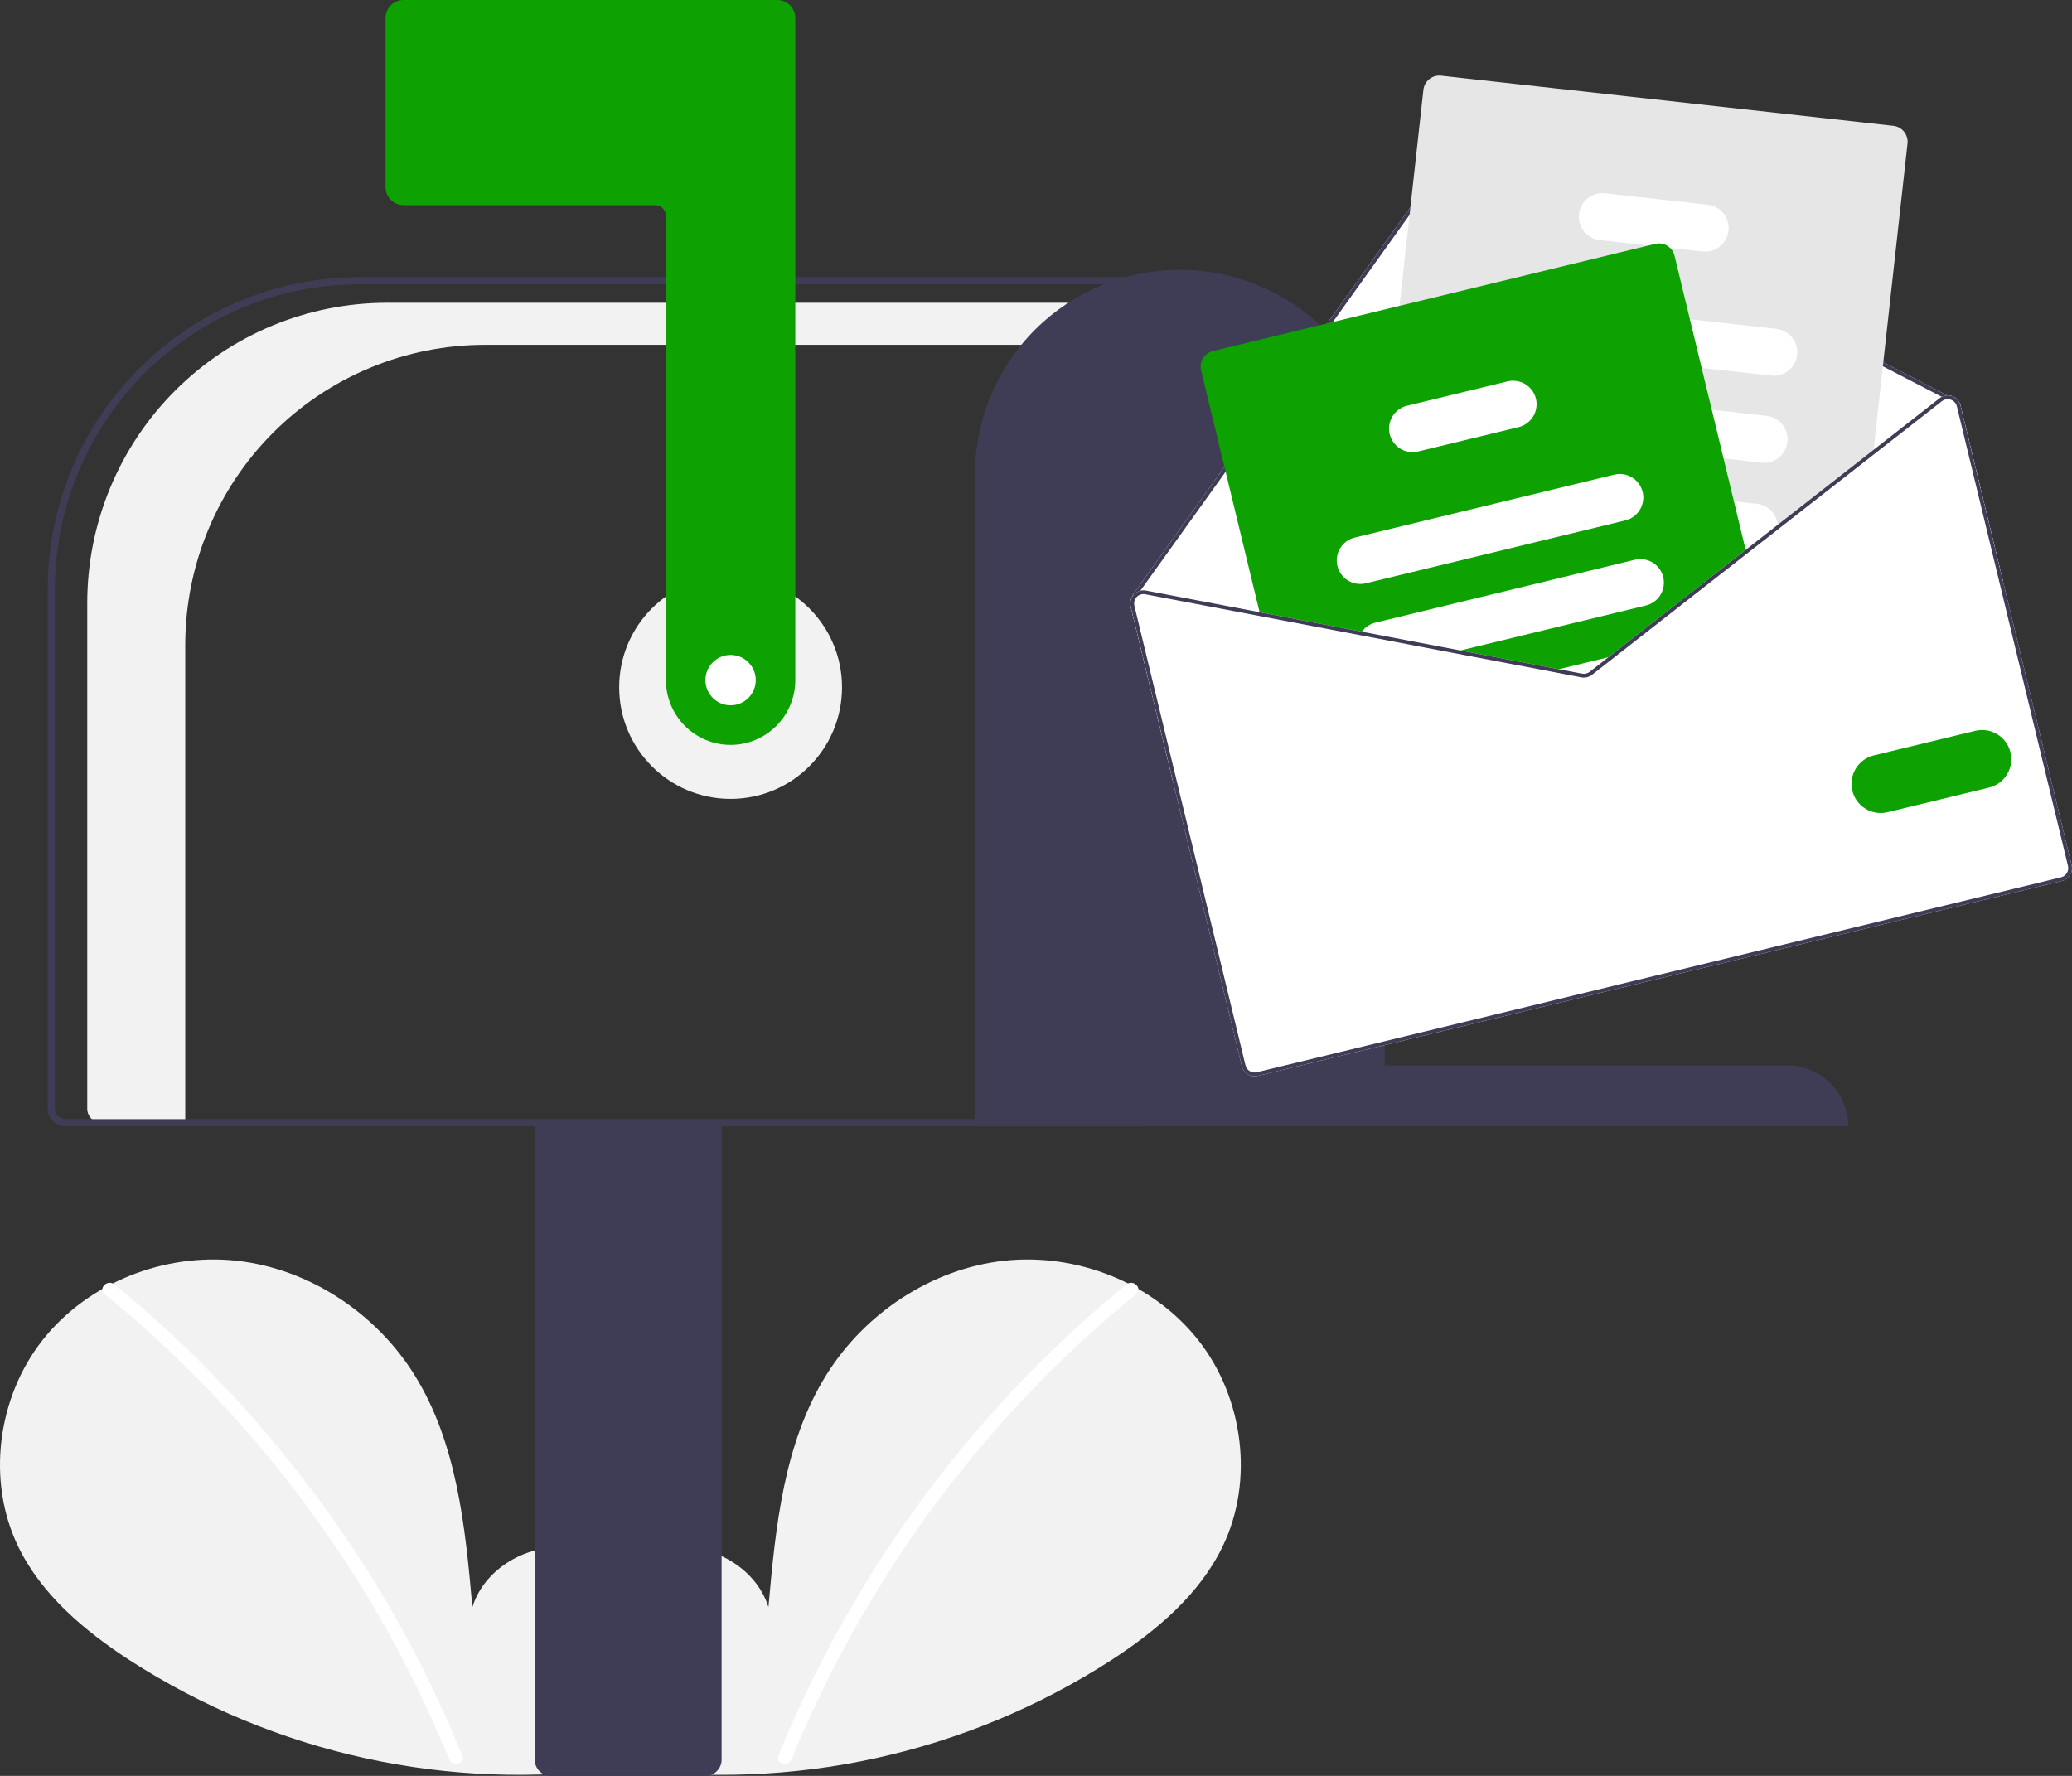 <svg width="280" height="240" viewBox="0 0 280 240" fill="none" xmlns="http://www.w3.org/2000/svg">
<rect x="0" y="0" width="280" height="240" fill="#333333" stroke="none"/>
<g clip-path="url(#clip0_15_149)">
<path d="M82.287 237.496C86.781 233.693 89.512 227.685 88.796 221.836C88.08 215.988 83.645 210.611 77.892 209.369C72.14 208.127 65.583 211.565 63.835 217.192C62.874 206.344 61.766 195.041 56.006 185.803C50.79 177.439 41.757 171.453 31.967 170.383C22.177 169.312 11.869 173.356 5.763 181.093C-0.342 188.83 -1.837 200.079 2.439 208.962C5.589 215.506 11.393 220.376 17.474 224.338C37.123 237.032 60.691 242.195 83.839 238.875" fill="#F2F2F2"/>
<path d="M15.445 173.58C23.523 180.168 30.933 187.537 37.57 195.579C47.955 208.122 56.36 222.184 62.489 237.277C62.938 238.378 61.153 238.857 60.709 237.768C56.811 228.226 51.988 219.089 46.31 210.489C37.455 197.054 26.607 185.049 14.139 174.888C13.217 174.136 14.53 172.835 15.445 173.58V173.58Z" fill="white"/>
<path d="M85.391 237.496C80.896 233.693 78.166 227.685 78.882 221.836C79.598 215.988 84.033 210.611 89.785 209.369C95.538 208.127 102.095 211.565 103.843 217.192C104.804 206.344 105.912 195.041 111.672 185.803C116.888 177.439 125.921 171.453 135.711 170.383C145.501 169.312 155.809 173.356 161.914 181.093C168.02 188.83 169.515 200.079 165.239 208.962C162.089 215.506 156.285 220.376 150.204 224.338C130.554 237.032 106.987 242.195 83.839 238.875" fill="#F2F2F2"/>
<path d="M152.233 173.58C144.155 180.168 136.744 187.537 130.108 195.579C119.722 208.122 111.318 222.184 105.188 237.277C104.739 238.378 106.525 238.857 106.969 237.768C116.998 213.24 133.01 191.62 153.539 174.888C154.461 174.136 153.147 172.835 152.233 173.58V173.58Z" fill="white"/>
<path d="M98.73 107.964C107.045 107.964 113.786 101.214 113.786 92.888C113.786 84.561 107.045 77.811 98.73 77.811C90.414 77.811 83.673 84.561 83.673 92.888C83.673 101.214 90.414 107.964 98.73 107.964Z" fill="#F2F2F2"/>
<path d="M52.307 40.918H156.041V46.601H65.549C60.229 46.601 54.96 47.65 50.045 49.689C45.129 51.728 40.663 54.716 36.9 58.483C33.138 62.25 30.154 66.722 28.118 71.644C26.082 76.566 25.034 81.842 25.034 87.169V151.733H13.683C13.181 151.733 12.7 151.533 12.345 151.178C11.99 150.822 11.791 150.341 11.791 149.838V81.486C11.791 76.159 12.839 70.883 14.875 65.961C16.911 61.039 19.895 56.567 23.658 52.8C27.42 49.033 31.886 46.045 36.802 44.006C41.718 41.967 46.986 40.918 52.307 40.918Z" fill="#F2F2F2"/>
<path d="M72.259 237.812V151.489H97.515V237.812C97.515 238.392 97.284 238.948 96.874 239.358C96.465 239.769 95.909 239.999 95.33 240H74.445C73.865 239.999 73.31 239.769 72.9 239.358C72.49 238.948 72.26 238.392 72.259 237.812Z" fill="#3F3D56"/>
<path d="M6.448 149.787V79.594C6.461 68.42 10.9 57.707 18.791 49.806C26.682 41.904 37.381 37.459 48.541 37.447H155.555V152.219H8.877C8.233 152.218 7.616 151.962 7.161 151.506C6.705 151.05 6.449 150.432 6.448 149.787ZM154.584 38.419H48.541C37.639 38.432 27.187 42.774 19.478 50.493C11.768 58.212 7.432 68.678 7.42 79.594V149.787C7.42 150.174 7.574 150.545 7.847 150.818C8.12 151.092 8.491 151.246 8.877 151.246H154.584V38.419Z" fill="#3F3D56"/>
<path d="M98.73 100.669C96.412 100.666 94.19 99.743 92.551 98.102C90.912 96.461 89.99 94.236 89.987 91.915V29.179C89.987 28.793 89.833 28.422 89.56 28.148C89.287 27.875 88.916 27.721 88.53 27.72H54.532C53.888 27.72 53.271 27.463 52.815 27.007C52.36 26.552 52.104 25.933 52.103 25.289V2.432C52.104 1.787 52.36 1.169 52.815 0.713C53.271 0.257 53.888 0.001 54.532 0H105.044C105.687 0.001 106.305 0.257 106.76 0.713C107.215 1.169 107.471 1.787 107.472 2.432V91.915C107.469 94.236 106.547 96.461 104.909 98.102C103.27 99.743 101.047 100.666 98.73 100.669Z" fill="#0EA102"/>
<path d="M159.441 36.474C166.768 36.459 173.801 39.358 178.993 44.535C184.184 49.712 187.11 56.742 187.125 64.079V143.986H241.522C243.708 143.981 245.805 144.846 247.354 146.39C248.902 147.934 249.775 150.031 249.779 152.219H131.756V64.079C131.772 56.742 134.697 49.712 139.889 44.535C145.081 39.358 152.114 36.459 159.441 36.474Z" fill="#3F3D56"/>
<path d="M152.798 81.978L158.53 105.689L270.667 78.508L264.934 54.797C264.865 54.507 264.724 54.239 264.524 54.019C264.323 53.798 264.071 53.632 263.789 53.535C263.581 53.462 263.361 53.428 263.141 53.437L198.321 19.831C197.942 19.637 197.505 19.585 197.09 19.685C196.676 19.785 196.31 20.03 196.06 20.376L164.82 63.996L153.043 80.445C153.022 80.473 153.007 80.506 153 80.541C152.992 80.577 152.992 80.613 153 80.648C152.761 81.047 152.688 81.525 152.798 81.978Z" fill="white"/>
<path d="M153 80.648C153.006 80.679 153.017 80.708 153.034 80.734C153.051 80.761 153.073 80.784 153.099 80.802C153.129 80.822 153.164 80.837 153.2 80.844C153.236 80.851 153.273 80.851 153.309 80.843C153.368 80.828 153.419 80.792 153.454 80.742L153.495 80.686L154.108 79.828L165.244 64.283L196.475 20.673C196.653 20.425 196.914 20.25 197.21 20.179C197.506 20.108 197.817 20.146 198.088 20.285L262.406 53.631L262.983 53.931C263.006 53.941 263.03 53.949 263.055 53.956C263.098 53.948 263.142 53.944 263.186 53.943C263.247 53.923 263.297 53.88 263.327 53.824C263.343 53.795 263.353 53.762 263.356 53.729C263.359 53.696 263.355 53.662 263.345 53.63C263.336 53.598 263.319 53.568 263.298 53.542C263.277 53.517 263.251 53.495 263.221 53.48L263.141 53.437L198.321 19.831C197.942 19.637 197.505 19.585 197.09 19.685C196.675 19.785 196.31 20.03 196.06 20.376L164.82 63.996L153.043 80.445C153.022 80.473 153.007 80.506 153 80.541C152.992 80.577 152.992 80.613 153 80.648Z" fill="#3F3D56"/>
<path d="M186.678 83.066L189.174 83.343L207.7 85.398L219.981 86.759L220.706 86.84L236.031 74.855L236.618 74.396L240.238 71.565L253.115 61.495L253.192 60.788L257.773 19.395C257.835 18.825 257.669 18.253 257.311 17.806C256.954 17.358 256.433 17.07 255.864 17.006L194.737 10.226C194.168 10.164 193.597 10.33 193.15 10.688C192.703 11.046 192.416 11.567 192.352 12.137L189.122 41.335L187.33 57.522L185.727 72.004L184.984 78.73L184.767 80.678C184.706 81.248 184.872 81.819 185.23 82.267C185.588 82.715 186.109 83.002 186.678 83.066Z" fill="#E6E6E6"/>
<path d="M203.476 46.783L229.954 49.719L239.344 50.761C239.759 50.807 240.179 50.77 240.579 50.654C240.98 50.538 241.353 50.343 241.679 50.082C242.005 49.821 242.276 49.499 242.477 49.133C242.678 48.767 242.805 48.365 242.851 47.95C242.897 47.535 242.861 47.114 242.744 46.713C242.628 46.312 242.434 45.938 242.174 45.612C241.913 45.286 241.591 45.014 241.225 44.813C240.86 44.612 240.458 44.484 240.044 44.438L228.364 43.143L204.177 40.458C203.34 40.365 202.5 40.609 201.842 41.137C201.184 41.664 200.763 42.431 200.67 43.27C200.577 44.108 200.82 44.949 201.346 45.608C201.873 46.267 202.639 46.69 203.476 46.783Z" fill="white"/>
<path d="M201.968 58.511C202.037 58.523 202.105 58.536 202.175 58.542L232.912 61.952L238.043 62.522C238.881 62.615 239.721 62.371 240.379 61.843C241.037 61.316 241.458 60.549 241.551 59.71C241.644 58.871 241.4 58.03 240.873 57.371C240.346 56.713 239.58 56.291 238.742 56.198L231.322 55.376L206.974 52.674L202.876 52.22C202.057 52.128 201.234 52.359 200.582 52.864C199.93 53.369 199.499 54.108 199.381 54.925C199.263 55.742 199.467 56.573 199.95 57.243C200.433 57.912 201.157 58.367 201.968 58.511V58.511Z" fill="white"/>
<path d="M198.49 68.911C198.742 69.329 199.086 69.684 199.498 69.948C199.909 70.212 200.375 70.377 200.86 70.431L213.458 71.828L235.896 74.317L235.901 74.316L236.618 74.396L240.238 71.565C240.26 71.35 240.26 71.133 240.238 70.918C240.162 70.196 239.842 69.522 239.331 69.007C238.82 68.492 238.148 68.167 237.428 68.086L234.311 67.739L221.947 66.369L213.05 65.381L201.559 64.106C200.97 64.041 200.374 64.142 199.84 64.397C199.305 64.653 198.853 65.054 198.533 65.554C198.214 66.053 198.041 66.633 198.033 67.226C198.025 67.819 198.184 68.403 198.49 68.911L198.49 68.911Z" fill="white"/>
<path d="M216.185 32.447L222.773 33.178L225.683 33.501L230.078 33.989C230.916 34.081 231.756 33.837 232.414 33.31C233.072 32.782 233.493 32.015 233.586 31.176C233.679 30.337 233.435 29.496 232.908 28.837C232.381 28.179 231.615 27.757 230.777 27.664L216.887 26.124C216.049 26.031 215.209 26.275 214.551 26.802C213.893 27.329 213.472 28.096 213.378 28.934C213.285 29.773 213.529 30.614 214.055 31.273C214.581 31.932 215.347 32.354 216.185 32.447V32.447Z" fill="white"/>
<path d="M162.314 50.058L170.346 83.281L183.752 85.833L196.153 88.197L209.457 90.732L213.709 91.542C213.958 91.589 214.214 91.582 214.46 91.523C214.706 91.463 214.937 91.352 215.136 91.196L218.547 88.528L220.706 86.84L236.031 74.855L226.287 34.551C226.191 34.15 225.981 33.786 225.683 33.501C225.421 33.25 225.101 33.068 224.75 32.973C224.4 32.878 224.032 32.873 223.679 32.958L163.906 47.447C163.349 47.582 162.869 47.933 162.57 48.423C162.272 48.912 162.18 49.501 162.314 50.058Z" fill="#0EA102"/>
<path d="M180.732 76.488C180.931 77.307 181.446 78.014 182.165 78.454C182.884 78.893 183.748 79.029 184.567 78.831L219.641 70.329C220.459 70.13 221.165 69.613 221.603 68.894C222.042 68.174 222.178 67.309 221.981 66.489C221.972 66.449 221.96 66.409 221.946 66.369C221.722 65.579 221.202 64.906 220.493 64.492C219.785 64.077 218.943 63.953 218.146 64.146L183.072 72.648C182.254 72.847 181.547 73.363 181.109 74.083C180.67 74.803 180.534 75.668 180.732 76.488Z" fill="white"/>
<path d="M183.752 85.833L196.153 88.197L222.421 81.829C223.24 81.631 223.946 81.115 224.385 80.395C224.824 79.675 224.959 78.81 224.761 77.99C224.563 77.17 224.048 76.462 223.328 76.023C222.609 75.583 221.745 75.448 220.926 75.647L185.852 84.148C185.119 84.325 184.474 84.758 184.032 85.37C183.926 85.516 183.832 85.671 183.752 85.833Z" fill="white"/>
<path d="M209.458 90.732L213.709 91.542C213.958 91.589 214.214 91.582 214.46 91.523C214.706 91.463 214.937 91.352 215.136 91.196L218.547 88.528L209.458 90.732Z" fill="white"/>
<path d="M187.799 58.673C187.998 59.493 188.513 60.2 189.232 60.639C189.951 61.078 190.815 61.214 191.634 61.016L205.219 57.723C206.037 57.524 206.743 57.008 207.182 56.288C207.62 55.568 207.756 54.703 207.559 53.883C207.453 53.443 207.254 53.03 206.974 52.674C206.598 52.193 206.092 51.83 205.515 51.629C204.939 51.428 204.317 51.397 203.724 51.54L190.139 54.833C189.32 55.032 188.614 55.548 188.175 56.268C187.736 56.988 187.601 57.853 187.799 58.673V58.673Z" fill="white"/>
<path d="M196.152 88.197L209.459 90.732L213.709 91.543C213.957 91.589 214.213 91.582 214.459 91.523C214.705 91.463 214.936 91.352 215.136 91.197L218.549 88.529L217.351 88.819L214.823 90.794C214.68 90.905 214.515 90.984 214.339 91.027C214.164 91.07 213.981 91.074 213.803 91.041L210.656 90.442L197.349 87.906L196.152 88.197ZM235.9 74.317L236.029 74.853L236.619 74.394L235.9 74.317ZM196.152 88.197L209.459 90.732L213.709 91.543C213.957 91.589 214.213 91.582 214.459 91.523C214.705 91.463 214.936 91.352 215.136 91.197L218.549 88.529L217.351 88.819L214.823 90.794C214.68 90.905 214.515 90.984 214.339 91.027C214.164 91.07 213.981 91.074 213.803 91.041L210.656 90.442L197.349 87.906L196.152 88.197ZM196.152 88.197L209.459 90.732L213.709 91.543C213.957 91.589 214.213 91.582 214.459 91.523C214.705 91.463 214.936 91.352 215.136 91.197L218.549 88.529L217.351 88.819L214.823 90.794C214.68 90.905 214.515 90.984 214.339 91.027C214.164 91.07 213.981 91.074 213.803 91.041L210.656 90.442L197.349 87.906L196.152 88.197ZM152.798 81.978L167.813 144.086C167.925 144.545 168.213 144.941 168.616 145.187C169.019 145.433 169.502 145.509 169.961 145.399L278.639 119.056C279.098 118.944 279.493 118.655 279.739 118.252C279.985 117.849 280.06 117.364 279.95 116.905L264.934 54.797C264.865 54.507 264.724 54.239 264.524 54.019C264.323 53.798 264.071 53.632 263.789 53.535C263.581 53.462 263.361 53.428 263.141 53.437C262.885 53.444 262.633 53.511 262.406 53.631C262.301 53.681 262.202 53.742 262.111 53.814L253.192 60.788L240.238 70.92L235.899 74.314L235.9 74.317L235.896 74.318L219.982 86.757L217.351 88.819L214.823 90.794C214.68 90.905 214.515 90.984 214.339 91.027C214.164 91.07 213.981 91.074 213.803 91.041L210.656 90.442L197.349 87.906L184.031 85.37L154.86 79.811C154.611 79.762 154.354 79.767 154.108 79.828C153.776 79.909 153.475 80.084 153.24 80.331C153.15 80.429 153.069 80.535 153 80.648C152.761 81.047 152.688 81.525 152.798 81.978ZM196.152 88.197L209.459 90.732L213.709 91.543C213.957 91.589 214.213 91.582 214.459 91.523C214.705 91.463 214.936 91.352 215.136 91.197L218.549 88.529L217.351 88.819L214.823 90.794C214.68 90.905 214.515 90.984 214.339 91.027C214.164 91.07 213.981 91.074 213.803 91.041L210.656 90.442L197.349 87.906L196.152 88.197ZM196.152 88.197L209.459 90.732L213.709 91.543C213.957 91.589 214.213 91.582 214.459 91.523C214.705 91.463 214.936 91.352 215.136 91.197L218.549 88.529L217.351 88.819L214.823 90.794C214.68 90.905 214.515 90.984 214.339 91.027C214.164 91.07 213.981 91.074 213.803 91.041L210.656 90.442L197.349 87.906L196.152 88.197ZM196.152 88.197L209.459 90.732L213.709 91.543C213.957 91.589 214.213 91.582 214.459 91.523C214.705 91.463 214.936 91.352 215.136 91.197L218.549 88.529L217.351 88.819L214.823 90.794C214.68 90.905 214.515 90.984 214.339 91.027C214.164 91.07 213.981 91.074 213.803 91.041L210.656 90.442L197.349 87.906L196.152 88.197Z" fill="white"/>
<path d="M196.152 88.197L209.459 90.732L213.709 91.543C213.957 91.589 214.213 91.582 214.459 91.523C214.705 91.463 214.936 91.352 215.136 91.197L218.549 88.529L217.351 88.819L214.823 90.794C214.68 90.905 214.515 90.984 214.339 91.027C214.164 91.07 213.981 91.074 213.803 91.041L210.656 90.442L197.349 87.906L196.152 88.197ZM235.9 74.317L236.029 74.853L236.619 74.394L235.9 74.317ZM196.152 88.197L209.459 90.732L213.709 91.543C213.957 91.589 214.213 91.582 214.459 91.523C214.705 91.463 214.936 91.352 215.136 91.197L218.549 88.529L217.351 88.819L214.823 90.794C214.68 90.905 214.515 90.984 214.339 91.027C214.164 91.07 213.981 91.074 213.803 91.041L210.656 90.442L197.349 87.906L196.152 88.197ZM196.152 88.197L209.459 90.732L213.709 91.543C213.957 91.589 214.213 91.582 214.459 91.523C214.705 91.463 214.936 91.352 215.136 91.197L218.549 88.529L217.351 88.819L214.823 90.794C214.68 90.905 214.515 90.984 214.339 91.027C214.164 91.07 213.981 91.074 213.803 91.041L210.656 90.442L197.349 87.906L196.152 88.197ZM153.495 80.686L153.561 80.736C153.572 80.718 153.591 80.701 153.606 80.683C153.753 80.529 153.936 80.415 154.138 80.35C154.34 80.284 154.555 80.27 154.764 80.309L183.753 85.831L196.152 88.197L209.459 90.732L213.709 91.543C213.957 91.589 214.213 91.582 214.459 91.523C214.705 91.463 214.936 91.352 215.136 91.197L218.549 88.529L217.351 88.819L214.823 90.794C214.68 90.905 214.515 90.984 214.339 91.027C214.164 91.07 213.981 91.074 213.803 91.041L210.656 90.442L197.349 87.906L184.031 85.37L154.86 79.811C154.611 79.762 154.354 79.767 154.108 79.828L153.495 80.686ZM152.798 81.978L167.813 144.086C167.925 144.545 168.213 144.941 168.616 145.187C169.019 145.433 169.502 145.509 169.961 145.399L278.639 119.056C279.098 118.944 279.493 118.655 279.739 118.252C279.985 117.849 280.06 117.364 279.95 116.905L264.934 54.797C264.865 54.507 264.724 54.239 264.524 54.019C264.323 53.798 264.071 53.632 263.789 53.535C263.581 53.462 263.361 53.428 263.141 53.437C262.885 53.444 262.633 53.511 262.406 53.631C262.301 53.681 262.202 53.742 262.111 53.814L253.192 60.788L240.238 70.92L235.899 74.314L235.9 74.317L235.896 74.318L219.982 86.757L217.351 88.819L214.823 90.794C214.68 90.905 214.515 90.984 214.339 91.027C214.164 91.07 213.981 91.074 213.803 91.041L210.656 90.442L197.349 87.906L184.031 85.37L154.86 79.811C154.611 79.762 154.354 79.767 154.108 79.828C153.776 79.909 153.475 80.084 153.24 80.331C153.15 80.429 153.069 80.535 153 80.648C152.761 81.047 152.688 81.525 152.798 81.978ZM153.293 81.858C153.248 81.675 153.246 81.484 153.284 81.3C153.323 81.116 153.403 80.942 153.517 80.793C153.527 80.771 153.542 80.751 153.561 80.736C153.572 80.718 153.591 80.701 153.606 80.683C153.753 80.529 153.936 80.415 154.138 80.35C154.34 80.284 154.555 80.27 154.764 80.309L183.753 85.831L196.152 88.197L209.459 90.732L213.709 91.543C213.957 91.589 214.213 91.582 214.459 91.523C214.705 91.463 214.936 91.352 215.136 91.197L218.549 88.529L220.707 86.84L236.029 74.853L236.619 74.394L240.236 71.565L253.116 61.493L262.427 54.212C262.568 54.102 262.732 54.023 262.906 53.98C262.955 53.968 263.005 53.96 263.055 53.956C263.098 53.948 263.142 53.944 263.186 53.943C263.335 53.942 263.483 53.966 263.624 54.015C263.825 54.085 264.005 54.204 264.148 54.361C264.291 54.519 264.392 54.709 264.443 54.916L279.458 117.024C279.498 117.187 279.505 117.356 279.479 117.521C279.453 117.687 279.395 117.846 279.308 117.989C279.221 118.132 279.107 118.256 278.971 118.355C278.836 118.453 278.683 118.524 278.52 118.564L169.842 144.907C169.514 144.986 169.168 144.931 168.881 144.754C168.593 144.578 168.387 144.295 168.308 143.966L153.293 81.858ZM196.152 88.197L209.459 90.732L213.709 91.543C213.957 91.589 214.213 91.582 214.459 91.523C214.705 91.463 214.936 91.352 215.136 91.197L218.549 88.529L217.351 88.819L214.823 90.794C214.68 90.905 214.515 90.984 214.339 91.027C214.164 91.07 213.981 91.074 213.803 91.041L210.656 90.442L197.349 87.906L196.152 88.197ZM196.152 88.197L209.459 90.732L213.709 91.543C213.957 91.589 214.213 91.582 214.459 91.523C214.705 91.463 214.936 91.352 215.136 91.197L218.549 88.529L217.351 88.819L214.823 90.794C214.68 90.905 214.515 90.984 214.339 91.027C214.164 91.07 213.981 91.074 213.803 91.041L210.656 90.442L197.349 87.906L196.152 88.197ZM196.152 88.197L209.459 90.732L213.709 91.543C213.957 91.589 214.213 91.582 214.459 91.523C214.705 91.463 214.936 91.352 215.136 91.197L218.549 88.529L217.351 88.819L214.823 90.794C214.68 90.905 214.515 90.984 214.339 91.027C214.164 91.07 213.981 91.074 213.803 91.041L210.656 90.442L197.349 87.906L196.152 88.197Z" fill="#3F3D56"/>
<path d="M250.314 106.853C250.07 105.836 250.238 104.762 250.782 103.869C251.327 102.975 252.203 102.334 253.219 102.087L266.936 98.762C267.951 98.52 269.02 98.69 269.91 99.236C270.8 99.782 271.437 100.658 271.683 101.674C271.928 102.689 271.762 103.761 271.22 104.654C270.678 105.546 269.805 106.188 268.791 106.437L255.075 109.762C254.058 110.007 252.986 109.839 252.094 109.293C251.202 108.748 250.562 107.871 250.314 106.853Z" fill="#0EA102"/>
<path d="M98.73 95.319C100.607 95.319 102.129 93.795 102.129 91.915C102.129 90.035 100.607 88.511 98.73 88.511C96.852 88.511 95.33 90.035 95.33 91.915C95.33 93.795 96.852 95.319 98.73 95.319Z" fill="white"/>
</g>
<defs>
<clipPath id="clip0_15_149">
<rect width="280" height="240" fill="white"/>
</clipPath>
</defs>
</svg>
